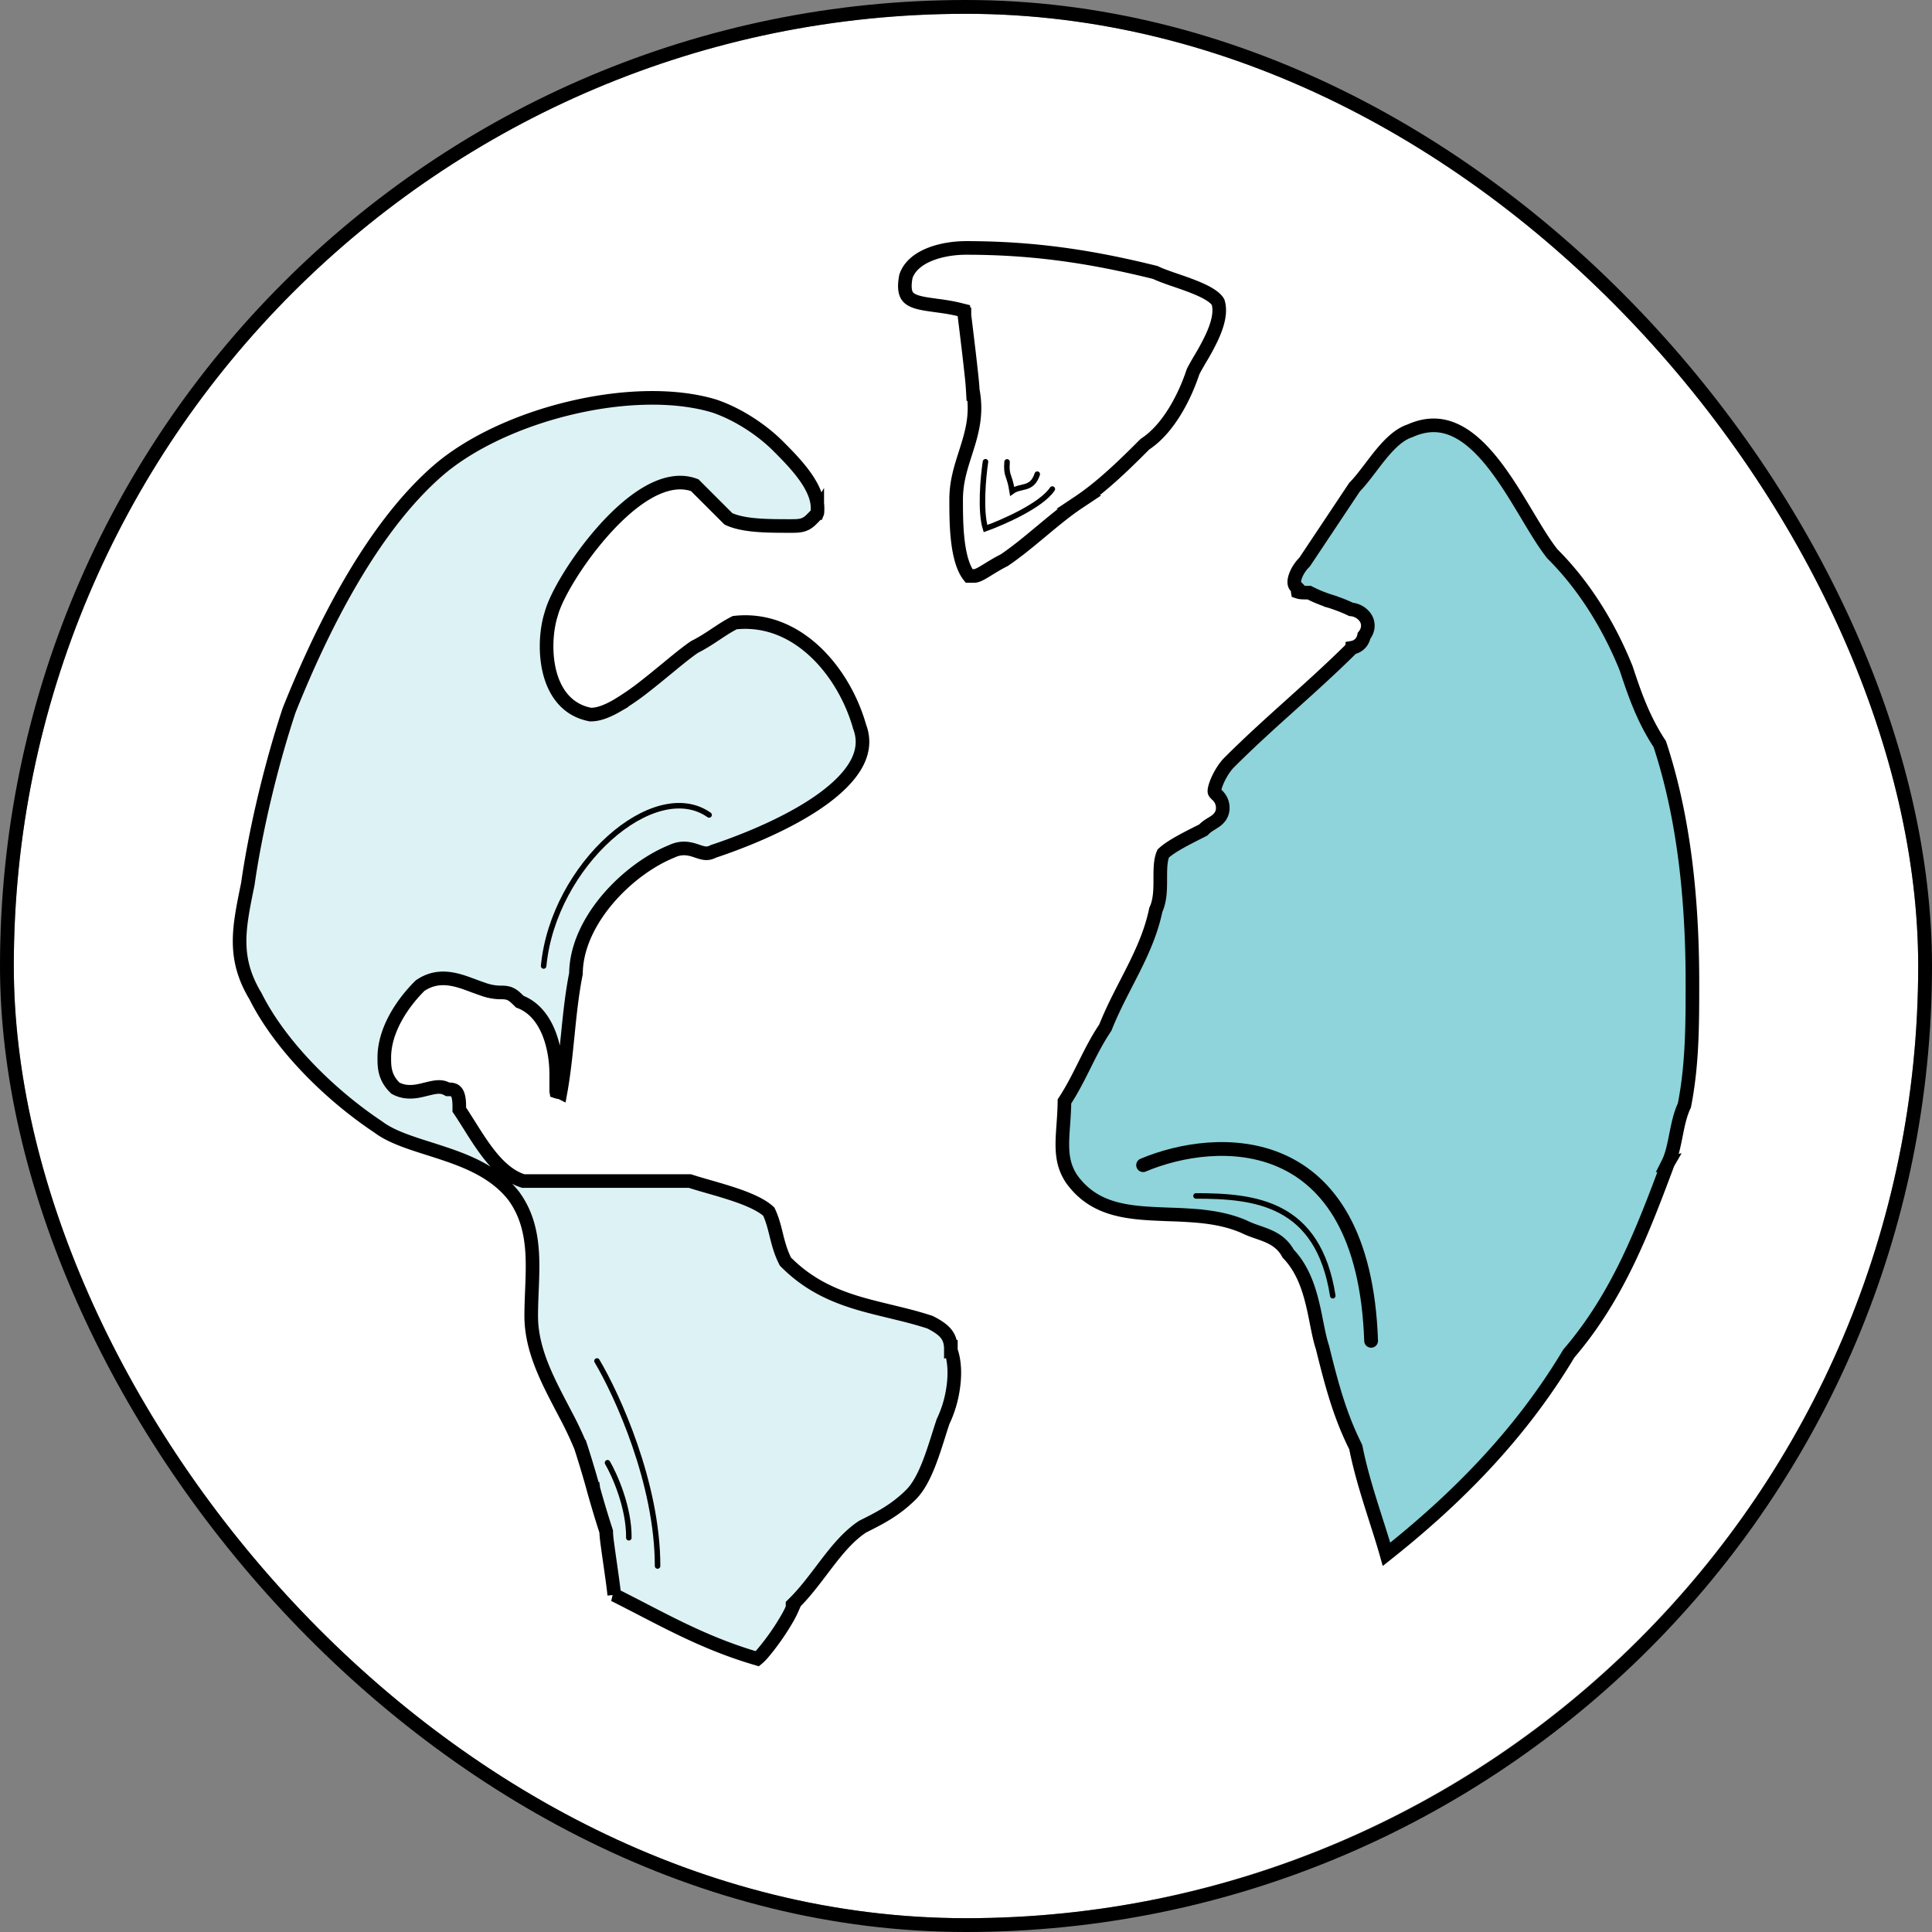 <svg xmlns="http://www.w3.org/2000/svg" fill="none" viewBox="0 0.5 70 70"><rect x="0" y="0.5" width="70" height="70" fill="#808080" stroke="none"/><g clip-path="url(#a)"><path d="M69.5 35.5C69.5 54.707 53.852 70 35 70 16.15 70 .5 54.707.5 35.5S15.793 1 35 1s34.5 15.293 34.5 34.5Z" fill="#fff"/><path d="M34.452 49.386v.04l.012.038c.134.402.138.887.066 1.356a4.176 4.176 0 0 1-.354 1.171l-.008.016-.005.017c-.052.154-.102.313-.153.474-.103.327-.21.662-.334.987-.186.483-.398.896-.661 1.16-.573.573-1.144.86-1.748 1.162l-.013.007-.013.008c-.49.327-.89.81-1.266 1.3-.07.09-.138.18-.206.27-.312.411-.621.819-.98 1.178l-.073.072v.096s-.006.025-.032.087a2.98 2.98 0 0 1-.13.258 8.713 8.713 0 0 1-.922 1.324 1.693 1.693 0 0 1-.182.182l-.012.01c-1.616-.472-2.87-1.121-4.218-1.82-.314-.162-.634-.327-.964-.493a9.916 9.916 0 0 0-.04-.338c-.028-.218-.066-.484-.103-.747a67.07 67.07 0 0 1-.104-.743 4.96 4.96 0 0 1-.045-.43v-.04l-.013-.038a37.86 37.86 0 0 1-.45-1.5l-.001-.007a38.454 38.454 0 0 0-.454-1.514l-.003-.007-.002-.006a13.22 13.22 0 0 0-.548-1.158l-.137-.262c-.155-.297-.31-.593-.454-.895-.371-.78-.655-1.571-.655-2.422 0-.3.012-.597.024-.899l.009-.219c.014-.373.024-.75.005-1.121-.04-.743-.198-1.477-.69-2.135l-.006-.006c-.652-.816-1.62-1.211-2.53-1.514-.179-.06-.354-.115-.524-.17-.273-.086-.536-.17-.79-.262-.407-.148-.757-.308-1.03-.513l-.011-.008c-1.788-1.19-3.564-2.973-4.445-4.735l-.004-.008-.005-.008c-.814-1.356-.597-2.434-.31-3.86l.039-.19.002-.014c.3-2.095.898-4.49 1.497-6.289 1.206-3.013 2.998-6.583 5.364-8.654 1.17-1.023 2.94-1.84 4.801-2.286 1.86-.447 3.774-.515 5.226-.08.864.288 1.736.869 2.316 1.448.303.304.667.669.956 1.066.291.4.48.802.48 1.176 0 .169-.005.18-.01.192h-.001a.342.342 0 0 1-.052.068 5.094 5.094 0 0 1-.166.17c-.225.225-.433.23-.731.23-.456 0-.897 0-1.299-.037-.386-.035-.715-.102-.971-.223l-1.179-1.178-.04-.04-.056-.02c-.55-.183-1.139-.012-1.679.305-.545.32-1.083.811-1.564 1.35-.482.54-.915 1.136-1.247 1.675-.326.529-.568 1.023-.655 1.362-.162.495-.239 1.29-.079 2.01.162.729.586 1.445 1.475 1.623l.024.005h.025c.295 0 .626-.143.943-.326a9.291 9.291 0 0 0 1.02-.707c.27-.21.541-.434.796-.643l.198-.163c.307-.251.577-.466.79-.61.308-.156.541-.311.764-.46l.003-.001c.216-.144.422-.282.69-.42 1.105-.123 2.077.293 2.856 1 .792.72 1.374 1.734 1.665 2.753l.002.01.004.01c.194.517.103 1.002-.19 1.47-.3.476-.805.924-1.414 1.33-1.218.812-2.778 1.408-3.677 1.707l-.017.006-.016.008c-.205.103-.343.062-.566-.012l-.01-.004c-.227-.076-.535-.178-.923.01-.794.32-1.652.948-2.314 1.726-.657.774-1.144 1.725-1.152 2.702-.15.758-.226 1.515-.3 2.258l-.001.005c-.07.688-.137 1.365-.26 2.04l-.002-.001a.557.557 0 0 1-.15-.029.13.13 0 0 1-.002-.022v-.604c0-.477-.079-1.04-.283-1.53-.197-.473-.524-.907-1.036-1.1a4.091 4.091 0 0 0-.15-.144.804.804 0 0 0-.177-.127c-.129-.065-.26-.064-.385-.064h-.027a1.93 1.93 0 0 1-.601-.12 9.667 9.667 0 0 1-.331-.119h-.003a10.004 10.004 0 0 0-.346-.126c-.472-.157-1.021-.263-1.572.105l-.02.013-.018.017c-.62.62-1.28 1.586-1.28 2.591v.01c0 .303 0 .696.375 1.069l.028.028.035.018c.385.193.767.097 1.052.025l.024-.005c.317-.08.528-.124.736-.02l.052.026h.058c.108 0 .168.026.204.052.038.028.07.07.095.133.055.138.058.316.058.475v.075l.042.062c.1.15.204.317.313.488.2.32.415.66.638.957.347.463.762.892 1.289 1.067l.038.013h6.037c.21.069.448.137.692.207l.049.014c.278.08.566.164.844.257.547.182 1.01.386 1.272.63.125.262.192.527.265.818l.002.01c.074.296.155.62.318.946l.018.036.028.028c.793.794 1.665 1.188 2.556 1.46.396.12.8.217 1.199.314l.14.034c.442.107.88.216 1.317.361.283.143.466.272.581.416.11.138.173.307.173.563Zm-7.05 11.235h.003-.002Zm-7.246-20.566Z" fill="#fff" fill-opacity=".9"/><path d="M34.452 49.386v.04l.012.038c.134.402.138.887.066 1.356a4.176 4.176 0 0 1-.354 1.171l-.008.016-.005.017c-.052.154-.102.313-.153.474-.103.327-.21.662-.334.987-.186.483-.398.896-.661 1.16-.573.573-1.144.86-1.748 1.162l-.013.007-.013.008c-.49.327-.89.81-1.266 1.3-.07.09-.138.18-.206.27-.312.411-.621.819-.98 1.178l-.073.072v.096s-.006.025-.032.087a2.98 2.98 0 0 1-.13.258 8.713 8.713 0 0 1-.922 1.324 1.693 1.693 0 0 1-.182.182l-.012.01c-1.616-.472-2.87-1.121-4.218-1.82-.314-.162-.634-.327-.964-.493a9.916 9.916 0 0 0-.04-.338c-.028-.218-.066-.484-.103-.747a67.07 67.07 0 0 1-.104-.743 4.96 4.96 0 0 1-.045-.43v-.04l-.013-.038a37.86 37.86 0 0 1-.45-1.5l-.001-.007a38.454 38.454 0 0 0-.454-1.514l-.003-.007-.002-.006a13.22 13.22 0 0 0-.548-1.158l-.137-.262c-.155-.297-.31-.593-.454-.895-.371-.78-.655-1.571-.655-2.422 0-.3.012-.597.024-.899l.009-.219c.014-.373.024-.75.005-1.121-.04-.743-.198-1.477-.69-2.135l-.006-.006c-.652-.816-1.62-1.211-2.53-1.514-.179-.06-.354-.115-.524-.17-.273-.086-.536-.17-.79-.262-.407-.148-.757-.308-1.03-.513l-.011-.008c-1.788-1.19-3.564-2.973-4.445-4.735l-.004-.008-.005-.008c-.814-1.356-.597-2.434-.31-3.86l.039-.19.002-.014c.3-2.095.898-4.49 1.497-6.289 1.206-3.013 2.998-6.583 5.364-8.654 1.17-1.023 2.94-1.84 4.801-2.286 1.86-.447 3.774-.515 5.226-.08.864.288 1.736.869 2.316 1.448.303.304.667.669.956 1.066.291.4.48.802.48 1.176 0 .169-.005.18-.01.192h-.001a.342.342 0 0 1-.052.068 5.094 5.094 0 0 1-.166.17c-.225.225-.433.23-.731.23-.456 0-.897 0-1.299-.037-.386-.035-.715-.102-.971-.223l-1.179-1.178-.04-.04-.056-.02c-.55-.183-1.139-.012-1.679.305-.545.32-1.083.811-1.564 1.35-.482.54-.915 1.136-1.247 1.675-.326.529-.568 1.023-.655 1.362-.162.495-.239 1.29-.079 2.01.162.729.586 1.445 1.475 1.623l.024.005h.025c.295 0 .626-.143.943-.326a9.291 9.291 0 0 0 1.02-.707c.27-.21.541-.434.796-.643l.198-.163c.307-.251.577-.466.79-.61.308-.156.541-.311.764-.46l.003-.001c.216-.144.422-.282.69-.42 1.105-.123 2.077.293 2.856 1 .792.72 1.374 1.734 1.665 2.753l.002.01.004.01c.194.517.103 1.002-.19 1.47-.3.476-.805.924-1.414 1.33-1.218.812-2.778 1.408-3.677 1.707l-.017.006-.016.008c-.205.103-.343.062-.566-.012l-.01-.004c-.227-.076-.535-.178-.923.01-.794.32-1.652.948-2.314 1.726-.657.774-1.144 1.725-1.152 2.702-.15.758-.226 1.515-.3 2.258l-.001.005c-.07.688-.137 1.365-.26 2.04l-.002-.001a.557.557 0 0 1-.15-.029.13.13 0 0 1-.002-.022v-.604c0-.477-.079-1.04-.283-1.53-.197-.473-.524-.907-1.036-1.1a4.091 4.091 0 0 0-.15-.144.804.804 0 0 0-.177-.127c-.129-.065-.26-.064-.385-.064h-.027a1.93 1.93 0 0 1-.601-.12 9.667 9.667 0 0 1-.331-.119h-.003a10.004 10.004 0 0 0-.346-.126c-.472-.157-1.021-.263-1.572.105l-.02.013-.018.017c-.62.62-1.28 1.586-1.28 2.591v.01c0 .303 0 .696.375 1.069l.028.028.035.018c.385.193.767.097 1.052.025l.024-.005c.317-.08.528-.124.736-.02l.052.026h.058c.108 0 .168.026.204.052.038.028.07.07.095.133.055.138.058.316.058.475v.075l.042.062c.1.15.204.317.313.488.2.32.415.66.638.957.347.463.762.892 1.289 1.067l.038.013h6.037c.21.069.448.137.692.207l.049.014c.278.08.566.164.844.257.547.182 1.01.386 1.272.63.125.262.192.527.265.818l.002.01c.074.296.155.62.318.946l.018.036.028.028c.793.794 1.665 1.188 2.556 1.46.396.12.8.217 1.199.314l.14.034c.442.107.88.216 1.317.361.283.143.466.272.581.416.11.138.173.307.173.563Zm-7.05 11.235h.003-.002Zm-7.246-20.566Z" fill="#8ED4DA" fill-opacity=".3"/><path d="M34.452 49.386v.04l.012.038c.134.402.138.887.066 1.356a4.176 4.176 0 0 1-.354 1.171l-.008.016-.005.017c-.052.154-.102.313-.153.474-.103.327-.21.662-.334.987-.186.483-.398.896-.661 1.16-.573.573-1.144.86-1.748 1.162l-.013.007-.013.008c-.49.327-.89.81-1.266 1.3-.07.09-.138.18-.206.27-.312.411-.621.819-.98 1.178l-.073.072v.096s-.006.025-.032.087a2.98 2.98 0 0 1-.13.258 8.713 8.713 0 0 1-.922 1.324 1.693 1.693 0 0 1-.182.182l-.012.01c-1.616-.472-2.87-1.121-4.218-1.82-.314-.162-.634-.327-.964-.493a9.916 9.916 0 0 0-.04-.338c-.028-.218-.066-.484-.103-.747a67.07 67.07 0 0 1-.104-.743 4.96 4.96 0 0 1-.045-.43v-.04l-.013-.038a37.86 37.86 0 0 1-.45-1.5l-.001-.007a38.454 38.454 0 0 0-.454-1.514l-.003-.007-.002-.006a13.22 13.22 0 0 0-.548-1.158l-.137-.262c-.155-.297-.31-.593-.454-.895-.371-.78-.655-1.571-.655-2.422 0-.3.012-.597.024-.899l.009-.219c.014-.373.024-.75.005-1.121-.04-.743-.198-1.477-.69-2.135l-.006-.006c-.652-.816-1.62-1.211-2.53-1.514-.179-.06-.354-.115-.524-.17-.273-.086-.536-.17-.79-.262-.407-.148-.757-.308-1.03-.513l-.011-.008c-1.788-1.19-3.564-2.973-4.445-4.735l-.004-.008-.005-.008c-.814-1.356-.597-2.434-.31-3.86l.039-.19.002-.014c.3-2.095.898-4.49 1.497-6.289 1.206-3.013 2.998-6.583 5.364-8.654 1.17-1.023 2.94-1.84 4.801-2.286 1.86-.447 3.774-.515 5.226-.08.864.288 1.736.869 2.316 1.448.303.304.667.669.956 1.066.291.4.48.802.48 1.176 0 .169-.005.18-.01.192h-.001a.342.342 0 0 1-.052.068 5.094 5.094 0 0 1-.166.17c-.225.225-.433.23-.731.23-.456 0-.897 0-1.299-.037-.386-.035-.715-.102-.971-.223l-1.179-1.178-.04-.04-.056-.02c-.55-.183-1.139-.012-1.679.305-.545.32-1.083.811-1.564 1.35-.482.54-.915 1.136-1.247 1.675-.326.529-.568 1.023-.655 1.362-.162.495-.239 1.29-.079 2.01.162.729.586 1.445 1.475 1.623l.024.005h.025c.295 0 .626-.143.943-.326a9.291 9.291 0 0 0 1.02-.707c.27-.21.541-.434.796-.643l.198-.163c.307-.251.577-.466.79-.61.308-.156.541-.311.764-.46l.003-.001c.216-.144.422-.282.69-.42 1.105-.123 2.077.293 2.856 1 .792.72 1.374 1.734 1.665 2.753l.002.01.004.01c.194.517.103 1.002-.19 1.47-.3.476-.805.924-1.414 1.33-1.218.812-2.778 1.408-3.677 1.707l-.017.006-.016.008c-.205.103-.343.062-.566-.012l-.01-.004c-.227-.076-.535-.178-.923.01-.794.32-1.652.948-2.314 1.726-.657.774-1.144 1.725-1.152 2.702-.15.758-.226 1.515-.3 2.258l-.001.005c-.07.688-.137 1.365-.26 2.04l-.002-.001a.557.557 0 0 1-.15-.029.13.13 0 0 1-.002-.022v-.604c0-.477-.079-1.04-.283-1.53-.197-.473-.524-.907-1.036-1.1a4.091 4.091 0 0 0-.15-.144.804.804 0 0 0-.177-.127c-.129-.065-.26-.064-.385-.064h-.027a1.93 1.93 0 0 1-.601-.12 9.667 9.667 0 0 1-.331-.119h-.003a10.004 10.004 0 0 0-.346-.126c-.472-.157-1.021-.263-1.572.105l-.02.013-.018.017c-.62.62-1.28 1.586-1.28 2.591v.01c0 .303 0 .696.375 1.069l.028.028.035.018c.385.193.767.097 1.052.025l.024-.005c.317-.08.528-.124.736-.02l.052.026h.058c.108 0 .168.026.204.052.038.028.07.07.095.133.055.138.058.316.058.475v.075l.042.062c.1.15.204.317.313.488.2.32.415.66.638.957.347.463.762.892 1.289 1.067l.038.013h6.037c.21.069.448.137.692.207l.049.014c.278.08.566.164.844.257.547.182 1.01.386 1.272.63.125.262.192.527.265.818l.002.01c.074.296.155.62.318.946l.018.036.028.028c.793.794 1.665 1.188 2.556 1.46.396.12.8.217 1.199.314l.14.034c.442.107.88.216 1.317.361.283.143.466.272.581.416.11.138.173.307.173.563Zm-7.05 11.235h.003-.002Zm-7.246-20.566Z" stroke="#000" stroke-width=".493"/><path d="M39.09 18.692c-.463.308-.923.692-1.37 1.065l-.01.007c-.45.376-.89.74-1.325 1.033-.235.118-.43.239-.587.336l-.132.08c-.194.117-.29.154-.364.154h-.192c-.201-.252-.326-.673-.394-1.182-.073-.547-.073-1.135-.073-1.59 0-.623.162-1.132.333-1.666l.07-.222c.19-.608.356-1.255.2-2.063a9.7 9.7 0 0 0-.048-.551c-.029-.27-.066-.602-.104-.923l-.104-.864-.034-.278-.01-.078-.002-.02-.001-.005v-.001l-.245.03.245-.03-.021-.168-.164-.041c-.293-.073-.584-.113-.842-.147a11.496 11.496 0 0 0-.067-.01c-.283-.038-.51-.073-.69-.138-.17-.062-.266-.14-.318-.251-.056-.118-.084-.317-.017-.66.123-.354.426-.61.837-.781.415-.173.91-.245 1.339-.245 2.383 0 4.47.295 6.86.89.164.08.376.156.593.232l.152.052c.189.065.383.132.572.205.24.092.46.19.635.296.17.103.271.2.32.287.11.353-.003.797-.222 1.272a8.38 8.38 0 0 1-.432.8c-.093.16-.181.312-.245.438l-.007.016-.006.017c-.297.893-.879 2.034-1.714 2.59l-.02.014-.018.017c-.607.608-1.495 1.495-2.378 2.083Z" fill="#8ED4DA"/><path d="M39.09 18.692c-.463.308-.923.692-1.37 1.065l-.01.007c-.45.376-.89.74-1.325 1.033-.235.118-.43.239-.587.336l-.132.08c-.194.117-.29.154-.364.154h-.192c-.201-.252-.326-.673-.394-1.182-.073-.547-.073-1.135-.073-1.59 0-.623.162-1.132.333-1.666l.07-.222c.19-.608.356-1.255.2-2.063a9.7 9.7 0 0 0-.048-.551c-.029-.27-.066-.602-.104-.923l-.104-.864-.034-.278-.01-.078-.002-.02-.001-.005v-.001l-.245.03.245-.03-.021-.168-.164-.041c-.293-.073-.584-.113-.842-.147a11.496 11.496 0 0 0-.067-.01c-.283-.038-.51-.073-.69-.138-.17-.062-.266-.14-.318-.251-.056-.118-.084-.317-.017-.66.123-.354.426-.61.837-.781.415-.173.91-.245 1.339-.245 2.383 0 4.47.295 6.86.89.164.08.376.156.593.232l.152.052c.189.065.383.132.572.205.24.092.46.19.635.296.17.103.271.2.32.287.11.353-.003.797-.222 1.272a8.38 8.38 0 0 1-.432.8c-.093.16-.181.312-.245.438l-.007.016-.006.017c-.297.893-.879 2.034-1.714 2.59l-.02.014-.018.017c-.607.608-1.495 1.495-2.378 2.083Z" fill="#fff"/><path d="M39.09 18.692c-.463.308-.923.692-1.37 1.065l-.01.007c-.45.376-.89.74-1.325 1.033-.235.118-.43.239-.587.336l-.132.08c-.194.117-.29.154-.364.154h-.192c-.201-.252-.326-.673-.394-1.182-.073-.547-.073-1.135-.073-1.59 0-.623.162-1.132.333-1.666l.07-.222c.19-.608.356-1.255.2-2.063a9.7 9.7 0 0 0-.048-.551c-.029-.27-.066-.602-.104-.923l-.104-.864-.034-.278-.01-.078-.002-.02-.001-.005v-.001l-.245.03.245-.03-.021-.168-.164-.041c-.293-.073-.584-.113-.842-.147a11.496 11.496 0 0 0-.067-.01c-.283-.038-.51-.073-.69-.138-.17-.062-.266-.14-.318-.251-.056-.118-.084-.317-.017-.66.123-.354.426-.61.837-.781.415-.173.91-.245 1.339-.245 2.383 0 4.47.295 6.86.89.164.08.376.156.593.232l.152.052c.189.065.383.132.572.205.24.092.46.19.635.296.17.103.271.2.32.287.11.353-.003.797-.222 1.272a8.38 8.38 0 0 1-.432.8c-.093.16-.181.312-.245.438l-.007.016-.006.017c-.297.893-.879 2.034-1.714 2.59l-.02.014-.018.017c-.607.608-1.495 1.495-2.378 2.083Z" stroke="#000" stroke-width=".493"/><path d="m60.44 42.634-.007.012-.004.013c-.906 2.42-1.8 4.794-3.58 6.873l-.013.016-.01.018c-1.726 2.878-4.008 5.203-6.59 7.249-.111-.395-.245-.814-.383-1.245l-.128-.404c-.226-.716-.449-1.46-.597-2.201l-.007-.033-.014-.03c-.59-1.179-.888-2.361-1.189-3.571l-.002-.01-.003-.009c-.07-.21-.125-.46-.182-.744a30.33 30.33 0 0 1-.029-.143c-.047-.24-.098-.498-.163-.755-.151-.606-.385-1.25-.866-1.748-.187-.348-.462-.524-.748-.646-.115-.05-.238-.092-.355-.133l-.08-.028a3.663 3.663 0 0 1-.42-.171l-.012-.006c-.564-.242-1.16-.34-1.747-.388a19.483 19.483 0 0 0-.877-.047l-.093-.003c-.258-.01-.51-.02-.76-.036-1.11-.074-2.069-.292-2.757-1.252-.264-.398-.333-.796-.333-1.256 0-.223.017-.456.035-.711l.003-.041c.017-.247.035-.513.038-.797.29-.444.51-.887.725-1.316l.003-.007c.227-.455.447-.894.739-1.331l.014-.022.01-.023c.222-.556.484-1.067.748-1.579.088-.171.176-.343.263-.516.337-.675.648-1.369.808-2.144.162-.348.162-.762.162-1.107v-.029c0-.374.004-.676.108-.91.127-.12.319-.248.56-.386.249-.142.533-.285.826-.432l.03-.015.035-.018.028-.028c.093-.092.176-.144.269-.2a3.42 3.42 0 0 0 .11-.07.736.736 0 0 0 .202-.187.547.547 0 0 0 .096-.321.627.627 0 0 0-.218-.471l-.005-.005c-.073-.073-.08-.085-.08-.128 0-.091.054-.275.163-.493.106-.212.243-.414.37-.54.749-.749 1.498-1.424 2.254-2.103l.001-.002c.733-.659 1.47-1.323 2.21-2.058a.512.512 0 0 0 .373-.279.614.614 0 0 0 .052-.154.598.598 0 0 0 .132-.295.525.525 0 0 0-.086-.363.705.705 0 0 0-.52-.296c-.292-.142-.519-.217-.733-.289l-.007-.002a4.897 4.897 0 0 1-.723-.29l-.052-.026h-.058c-.077 0-.144 0-.205-.004a.55.55 0 0 1-.151-.028.131.131 0 0 1-.002-.023v-.102l-.072-.072c-.05-.05-.08-.156-.015-.352.062-.186.19-.38.318-.507l.017-.017.014-.02 1.798-2.698c.157-.16.311-.353.461-.549l.13-.17c.115-.151.23-.303.351-.451.337-.412.676-.74 1.058-.867l.01-.004.012-.005c.613-.272 1.142-.236 1.621-.015.491.226.944.654 1.368 1.188.422.533.802 1.152 1.156 1.743l.091.151c.316.528.617 1.03.905 1.39l.008.01.01.01c1.178 1.177 2.066 2.655 2.66 4.136.297.894.606 1.817 1.217 2.742.884 2.676 1.184 5.653 1.184 8.646 0 1.502 0 2.976-.292 4.449-.155.324-.233.713-.303 1.065l-.004.022c-.077.386-.148.728-.282.994ZM47.02 21.945Z" fill="#8ED4DA" stroke="#000" stroke-width=".493"/><path d="M41.417 42.716c2.642-1.116 7.993-1.406 8.261 6.364" stroke="#000" stroke-width=".5" stroke-linecap="round"/><path d="M43.334 43.831c2.15 0 4.426.248 4.955 3.616M35.706 17.23c-.083.544-.198 1.79 0 2.422.642-.23 2.027-.84 2.422-1.433" stroke="#000" stroke-width=".2" stroke-linecap="round"/><path d="M36.488 17.235c-.04.544.086.432.184 1.064.32-.23.714-.026.91-.619M21.63 49.811c.731 1.227 2.195 4.431 2.195 7.428M22.012 53.498c.262.45.784 1.625.772 2.718M19.697 35.5c.35-3.667 4.016-6.87 5.995-5.473" stroke="#000" stroke-width=".2" stroke-linecap="round"/></g><rect x=".25" y=".75" width="69.5" height="69.5" rx="34.75" stroke="#000" stroke-width=".5"/><defs><clipPath id="a"><rect x=".5" y="1" width="69" height="69" rx="34.5" fill="#fff"/></clipPath></defs></svg>